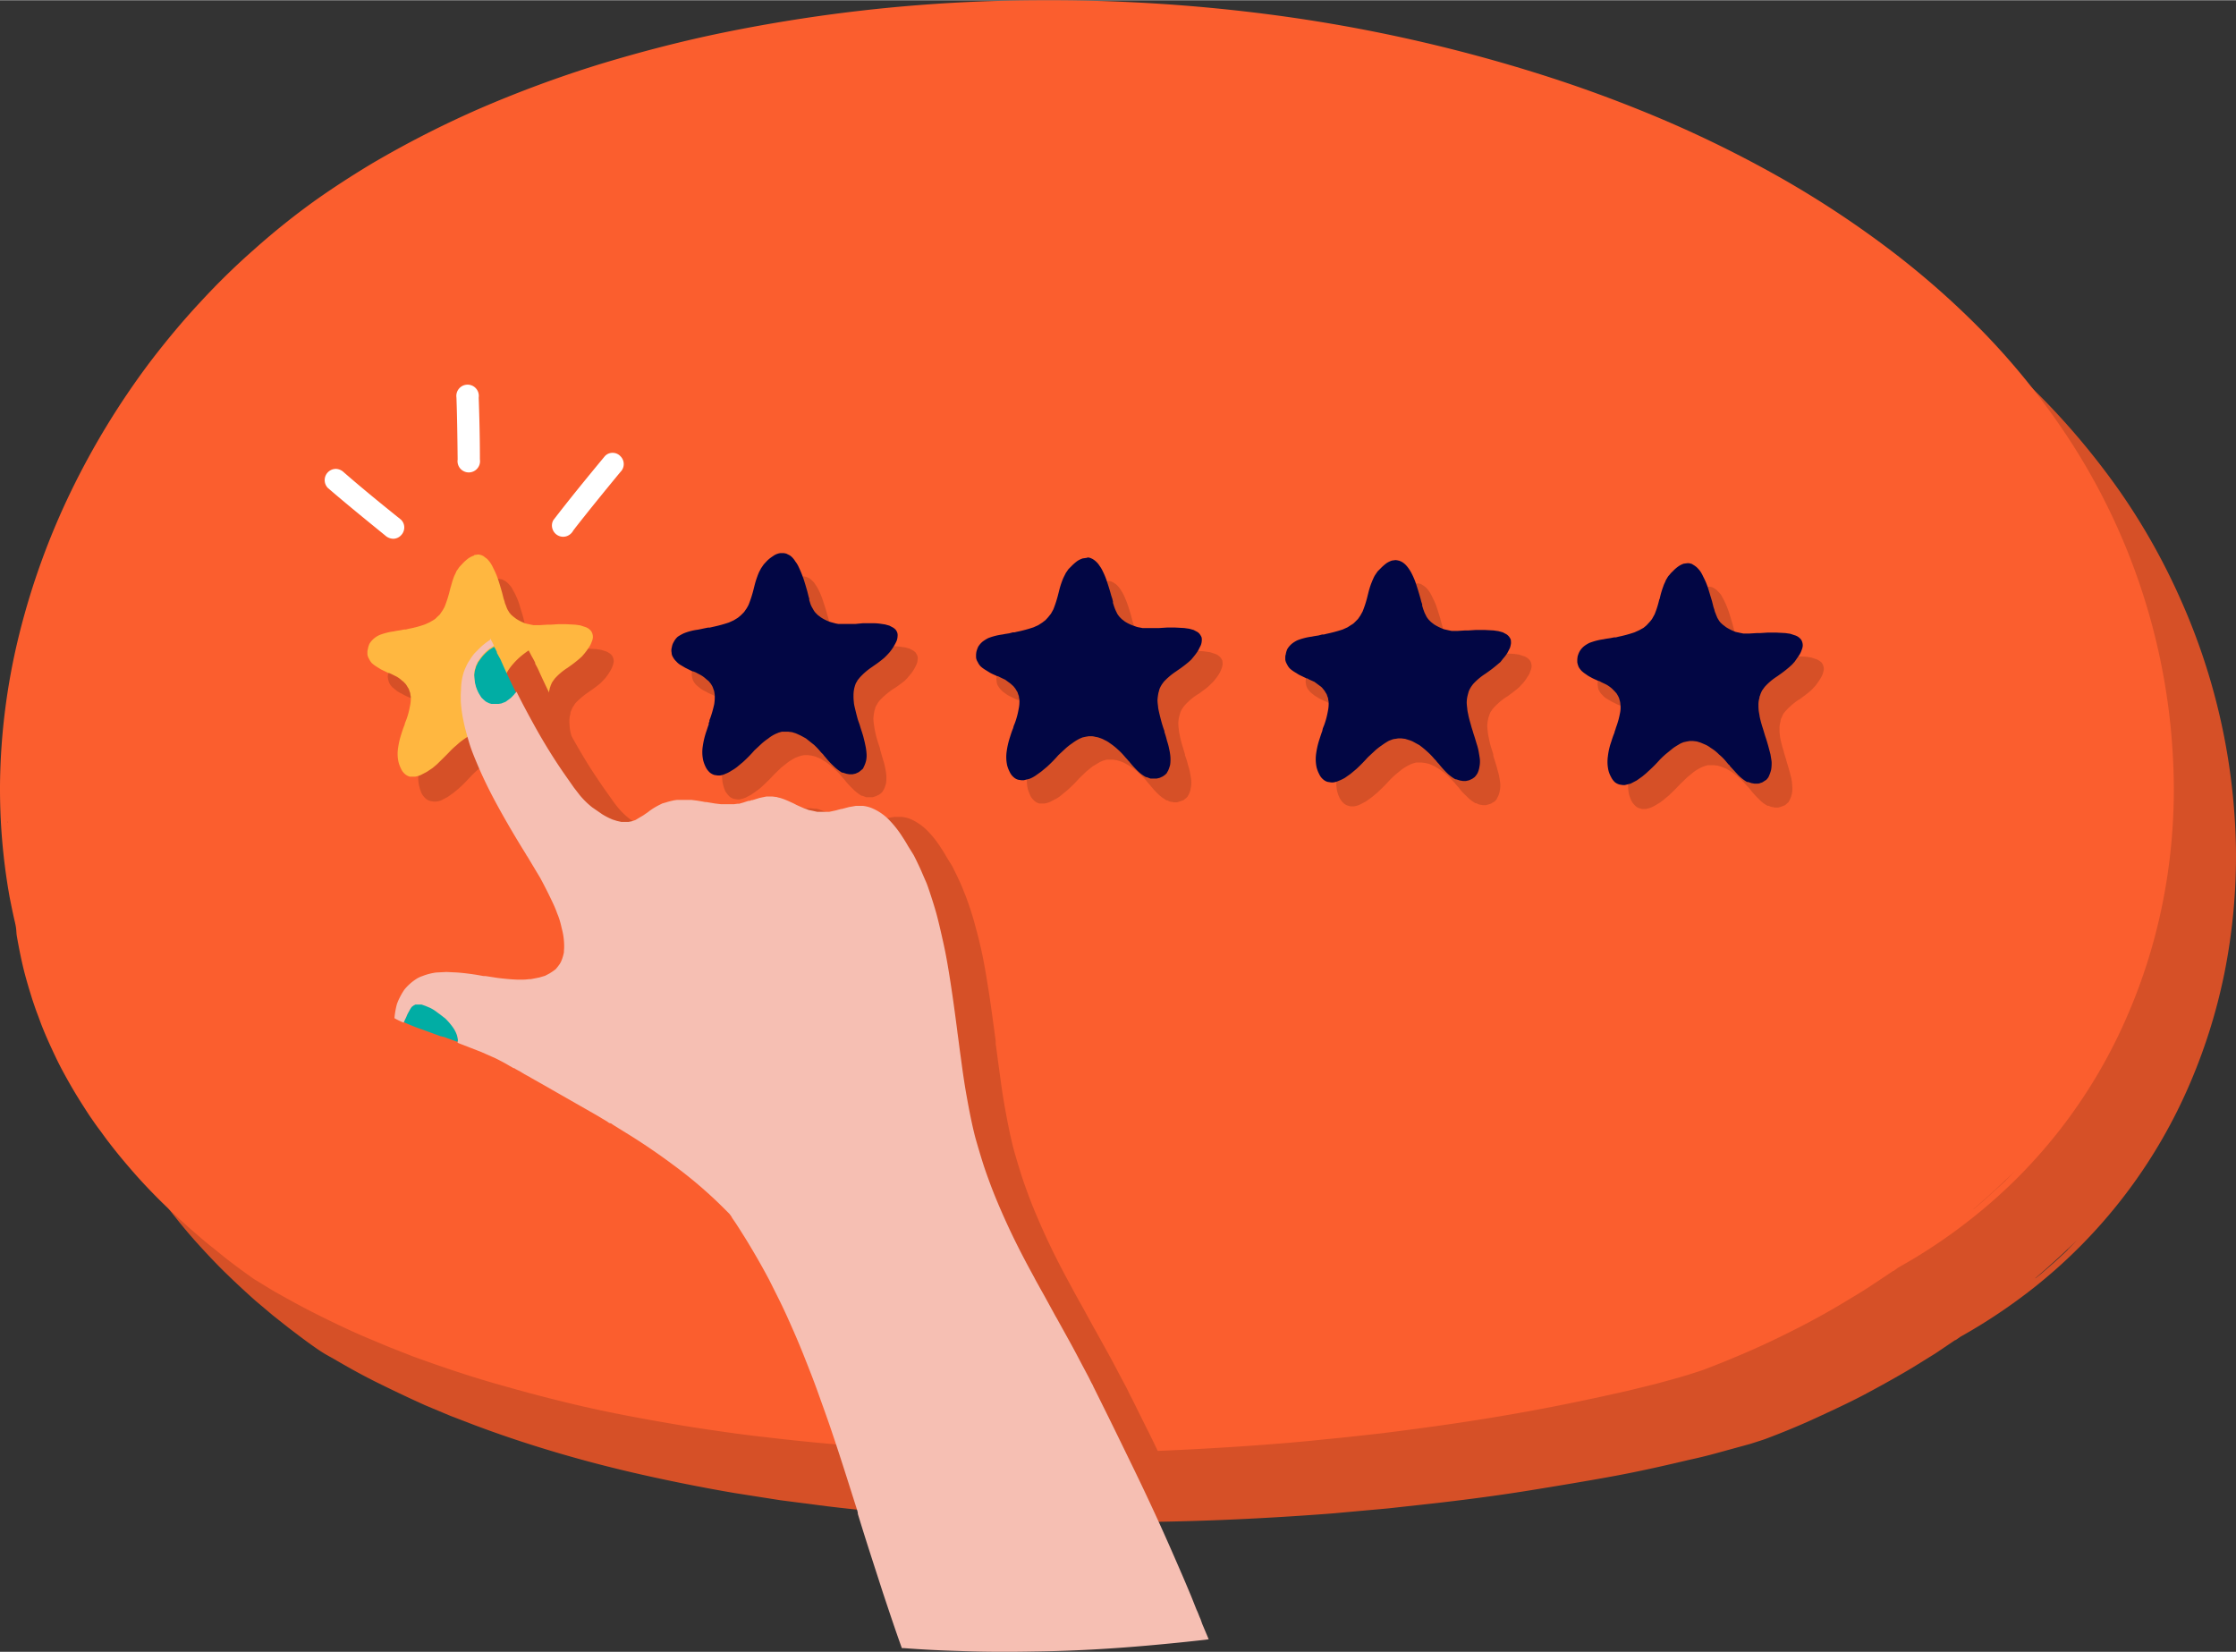 <svg xmlns="http://www.w3.org/2000/svg" width="934.2" height="690.2" viewBox="-0.013 -0 934.238 690.032" style=""><rect x="-0.013" y="-0" width="934.238" height="690.032" fill="#333333" stroke="none"/><g><title>rating78_203859940</title><g data-name="Layer 2"><path d="M464 28.9c-7.4 0-14.8.1-22.1.3a667.1 667.1 0 0 0-113.2 13.1c-17.6 3.6-35.4 8.2-52.7 13.5a488.4 488.4 0 0 0-50 18.5 395.1 395.1 0 0 0-44.9 23c-7.9 4.7-15.7 9.8-23.3 15.1s-16.9 12.8-25.6 20.4S117 147 109.6 155s-14.2 16.1-21 25a327 327 0 0 0-33.2 54.3A320.8 320.8 0 0 0 43 263.9a292 292 0 0 0-9 29.5 273.6 273.6 0 0 0-8 62.4 241.7 241.7 0 0 0 4 47.8c.6 3.5 1.3 7 2.1 10.4l.9 5.8a130.2 130.2 0 0 0 2.7 13.3c1.1 4.6 2.3 8.8 3.6 13 .8 2.4 1.5 4.5 2.2 6.3s1.4 3.8 2.2 5.6c1.8 4.5 3.7 8.8 5.6 12.7s4.4 8.5 6.6 12.4 5 8.2 7.5 11.9l3.9 5.6 4 5.4c3.6 4.6 7.2 9 10.9 13.1s7.9 8.6 11.9 12.5 8.5 8.1 12.8 11.9l7 5.9 6.7 5.3c3.8 2.9 7.6 5.8 11.5 8.5s5.2 3.2 7.6 4.6c6.3 3.7 12.5 7.1 18.6 10.1s13 6.3 19.5 9.2l10.5 4.4 9.9 3.8c11.4 4.3 23.2 8.2 35.1 11.7s24 6.6 36.1 9.3 25.1 5.3 37.5 7.4l19.1 3 19.3 2.5c21.5 2.6 43.6 4.4 65.9 5.5 16.5.8 33.1 1.2 49.4 1.2h2.5c15.5 0 31.1-.3 46.3-.9s32.2-1.6 47.6-2.8l23.2-2.1 22.5-2.5c12.9-1.5 25.4-3.2 37.1-5.1s23.2-3.8 34.1-5.8 21.9-4.5 32-6.9c3.3-.7 7.5-1.7 11.8-2.9l13.5-3.7 4.7-1.5 1.5-.5c7.7-2.9 14.7-5.8 21.2-8.8s14.1-6.5 20.5-9.9 13.6-7.4 19.8-11.1l9.7-6 8.3-5.6h.2l2-1.4a234.3 234.3 0 0 0 31.3-21 217.9 217.9 0 0 0 63.4-82.1 235 235 0 0 0 15.6-48.9 248.9 248.9 0 0 0 4.8-52.3 265.7 265.7 0 0 0-23.1-103.7 270.9 270.9 0 0 0-25.2-44.9 309.3 309.3 0 0 0-31.7-38.3 360.7 360.7 0 0 0-38-33.6 403.3 403.3 0 0 0-44.2-29.4A470.7 470.7 0 0 0 723.8 80a544.7 544.7 0 0 0-52.6-19.8 666.5 666.5 0 0 0-112.2-25 712.8 712.8 0 0 0-95-6.3zm-38.7 3.5l8.4-.4h.2l-8.6.4zM29.1 372.6zm821.3 161.3c3.8-3.2 7.3-6.4 10.7-9.5l6.7-6.3 1.2-1.2-5.1 5.1h.1c-3 2.9-6.2 5.8-9.5 8.6-1.3 1.2-2.7 2.3-4.1 3.4z" fill="#d65027"></path><path d="M438 0c-7.3 0-14.8.1-22 .3a667.1 667.1 0 0 0-113.2 13.1c-17.7 3.6-35.4 8.2-52.8 13.5a495.5 495.5 0 0 0-49.9 18.5 423 423 0 0 0-45 23c-7.8 4.7-15.7 9.8-23.2 15.1a306.3 306.3 0 0 0-25.6 20.5 294.2 294.2 0 0 0-22.7 22.2c-7.1 7.6-14.1 16-20.9 24.9a327.9 327.9 0 0 0-33.2 54.4 306.4 306.4 0 0 0-21.4 59.1A272.9 272.9 0 0 0 0 326.9a257.1 257.1 0 0 0 4 47.8c.7 3.5 1.4 7 2.2 10.4s.5 3.9.8 5.8c.8 4.6 1.7 9.1 2.7 13.3s2.4 8.8 3.7 13c.8 2.4 1.5 4.5 2.2 6.3s1.4 3.9 2.1 5.6c1.8 4.5 3.8 8.8 5.7 12.8s4.4 8.5 6.6 12.3 5 8.2 7.5 12c1.4 2 2.6 3.8 3.9 5.5s2.5 3.5 4 5.4c3.5 4.6 7.2 9 10.8 13.1s7.9 8.6 11.9 12.5 8.5 8.1 12.9 11.9c2.4 2.1 4.7 4.1 7 5.9l6.7 5.4q5.7 4.4 11.4 8.4l7.7 4.7c6.3 3.6 12.5 7 18.5 10s13 6.4 19.5 9.2l10.5 4.4 9.9 3.9c11.5 4.2 23.3 8.2 35.2 11.6s23.9 6.6 36.1 9.4 25.1 5.2 37.5 7.3c6.7 1.2 12.9 2.1 19.1 3s12.8 1.8 19.3 2.5c21.5 2.6 43.6 4.4 65.9 5.5 16.5.8 33.1 1.2 49.4 1.2h2.4c15.5 0 31.1-.3 46.4-.9s32.2-1.6 47.6-2.8q11.9-.9 23.1-2.1c7.6-.7 15.2-1.6 22.6-2.4 12.9-1.6 25.4-3.3 37.1-5.1s23.2-3.8 34-5.9 22-4.5 32.1-6.8l11.8-2.9c5.2-1.4 9.6-2.6 13.5-3.8l4.7-1.5 1.5-.5c7.7-2.9 14.6-5.8 21.2-8.7s14.1-6.6 20.5-9.9 13.6-7.4 19.8-11.2c3.7-2.2 6.8-4.1 9.6-6l8.4-5.6h.2l1.9-1.4a228 228 0 0 0 31.3-21 216.9 216.9 0 0 0 63.5-82.1 233.1 233.1 0 0 0 15.6-48.9 241.3 241.3 0 0 0 4.7-52.3 268.8 268.8 0 0 0-48.3-148.6 299.7 299.7 0 0 0-31.6-38.3 352.3 352.3 0 0 0-38.1-33.6 416.6 416.6 0 0 0-44.1-29.3 492 492 0 0 0-48.2-24.2 565.4 565.4 0 0 0-52.6-19.7A656.9 656.9 0 0 0 533.1 6.3 713.2 713.2 0 0 0 438 0zm-38.6 3.5l8.4-.4h.1l-8.5.4zM3.2 343.8c0-.2 0-.3-.1-.4v-.3a1.7 1.7 0 0 1 .1.7zm821.3 161.3c3.8-3.3 7.3-6.4 10.7-9.6l6.7-6.3 1.2-1.2-5.1 5.1h.1l-9.5 8.6-4.1 3.5z" fill="#fb5e2e"></path><path d="M208.1 241.7l-1.5.2a9 9 0 0 0-2.2 1.1 14.6 14.6 0 0 0-2.5 2.1l-1.2 1.4a5.8 5.8 0 0 0-1.1 1.5 7.6 7.6 0 0 0-.9 1.6c-.3.7-.6 1.3-.8 1.9s-.8 2.7-1.1 3.9l-.4 1.3a30.8 30.8 0 0 1-2.1 6.5 7.7 7.7 0 0 1-1 1.8 9.1 9.1 0 0 1-1.1 1.6l-1.2 1.1a6.5 6.5 0 0 1-1.2 1.1l-1.8 1-2 .9a48 48 0 0 1-6.7 1.8l-1.1.3h-.9l-1.3.3-1.1.2h-.9l-1 .2a21.9 21.9 0 0 0-5.8 1.6 7.2 7.2 0 0 0-2.4 1.4 5.5 5.5 0 0 0-1.8 2.5 6.3 6.3 0 0 0-.8 2.2c-.1.4-.1.7-.2 1.1a4.5 4.5 0 0 0 .1 1.1 7.6 7.6 0 0 0 .6 2 6.4 6.4 0 0 0 1.3 1.7l1.7 1.4a11.9 11.9 0 0 0 2.1 1.2 21 21 0 0 0 3 1.5l.4.2.9.4 2.1 1.1a14.3 14.3 0 0 1 2.4 1.6l1 1 .9 1 .6 1c.1.3.3.7.4 1.1a3.6 3.6 0 0 1 .4 1.1c.1.4.1.8.2 1.3a18.5 18.5 0 0 1-.2 4 47.4 47.4 0 0 1-1.6 5.7l-.4 1v.5l-.3.8-1.3 3.7a33.8 33.8 0 0 0-1.4 6 14.4 14.4 0 0 0 .3 5.9 16.6 16.6 0 0 0 1 2.9 8.7 8.7 0 0 0 1.7 2.1 4.7 4.7 0 0 0 2 1l1.3.2h.9a6.4 6.4 0 0 0 2.4-.6l2.5-1.3 2.4-1.7 2.3-1.9c1.6-1.4 3.1-3 4.9-4.9a36.2 36.2 0 0 1 2.9-2.8 26.1 26.1 0 0 1 2.7-2.2 22.3 22.3 0 0 1 3.2-1.9l1.2-.5 1.4-.4 1.2-.2h1.3l1.7.3 1.6.4 2.1.9 2.1 1.3a40.1 40.1 0 0 1 3.4 2.7l3 3 .8 1 .6.7.3.3a30 30 0 0 0 3.3 3.6 15.6 15.6 0 0 0 3.7 2.9h.3a4.4 4.4 0 0 0 1.6.6h2.5l1.3-.4a3.1 3.1 0 0 0 1.3-.6l1.1-.7.6-.7a4.1 4.1 0 0 0 .5-.9 11.4 11.4 0 0 0 .9-2.6 11.8 11.8 0 0 0 .1-3.3 13.9 13.9 0 0 0-.5-3.2c-.2-1-.5-2.2-.8-3.4s-.9-2.8-1.3-4.2l-.9-3c-.5-1.5-1-3.3-1.4-5.1s-.3-1.7-.4-2.5a19.3 19.3 0 0 1-.1-2.3 9.5 9.5 0 0 1 .4-3 4.3 4.3 0 0 1 .2-1.1l.5-1.1a3.5 3.5 0 0 1 .7-1.2 6.2 6.2 0 0 1 .8-1.2 33.4 33.4 0 0 1 5.2-4.4l.7-.5a50.4 50.4 0 0 0 4.4-3.3l1.1-1.1 1.1-1.2a31 31 0 0 0 1.8-2.6 11.3 11.3 0 0 0 1.1-2.2 12.1 12.1 0 0 0 .5-1.8 4.7 4.7 0 0 0-.2-1.6 3.4 3.4 0 0 0-.6-1.2 4 4 0 0 0-1.2-1 4.6 4.6 0 0 0-1.4-.7l-1.9-.6-2-.3-3.8-.2h-3.6l-3.1.2h-1.3l-3.2.2h-2.5l-1.1-.2-2.2-.5a22.3 22.3 0 0 1-4.1-2l-1.2-1-1-.9-.4-.5-.9-1.5-.8-1.8-.5-1.5v-.6l-.2-.6-.3-1.1-.3-1.3-1.6-5.3a30.1 30.1 0 0 0-2.1-5l-1.2-2.2a12.2 12.2 0 0 0-1.5-1.7 6.1 6.1 0 0 0-1.6-1.2l-.8-.4-1-.2z" fill="#d65027"></path><path d="M335.2 240.9a4.7 4.7 0 0 0-1.6.2 6.5 6.5 0 0 0-2.2 1.1 13.3 13.3 0 0 0-2.4 2l-1.3 1.4a9.1 9.1 0 0 0-1.1 1.6 11.4 11.4 0 0 0-.9 1.6 19.7 19.7 0 0 0-.7 1.9c-.5 1.4-.9 2.8-1.2 3.9l-.4 1.2a31.6 31.6 0 0 1-2.1 6.6 16.2 16.2 0 0 1-1 1.8 5.8 5.8 0 0 1-1.1 1.5l-1.1 1.2-1.3 1-1.8 1.1-2 .9a65.9 65.9 0 0 1-6.6 1.8l-1.2.3h-.7l-1.5.3-2 .4-1 .2a23.6 23.6 0 0 0-5.8 1.5 9.7 9.7 0 0 0-2.4 1.5 6 6 0 0 0-1.8 2.1 7.8 7.8 0 0 0-.8 2.3c-.1.3-.1.7-.2 1.1a4.5 4.5 0 0 0 .1 1.1 7.6 7.6 0 0 0 .6 2 8.6 8.6 0 0 0 1.3 1.7l1.7 1.4a13 13 0 0 0 2.1 1.2 22.6 22.6 0 0 0 3.1 1.5l.3.2.9.4a12.8 12.8 0 0 1 2.1 1.1 14.3 14.3 0 0 1 2.4 1.6l1 1 .9 1 .6 1 .5 1.1.3 1.1a5.1 5.1 0 0 1 .2 1.3 13.9 13.9 0 0 1-.2 4 47.4 47.4 0 0 1-1.6 5.7l-.3 1-.2.5-.3.8-.2.5c-.3 1-.7 2.1-1 3.2a34.9 34.9 0 0 0-1.5 6 16.4 16.4 0 0 0 .3 5.9 14.2 14.2 0 0 0 1 2.9 12 12 0 0 0 1.7 2.1 4.7 4.7 0 0 0 2 1l1.3.2h.9a15.3 15.3 0 0 0 2.4-.7l2.5-1.3 2.4-1.7a18 18 0 0 0 2.4-2c1.5-1.4 3.1-2.9 4.8-4.8l2.9-2.8 2.8-2.2a25.9 25.9 0 0 1 3.1-1.9l1.3-.5 1.3-.4 1.2-.2h1.4l1.6.2 1.6.4 2.1.9 2.1 1.3a26.8 26.8 0 0 1 3.4 2.7q1.5 1.3 3 3l.8 1 .7.7.2.3a34.9 34.9 0 0 0 3.3 3.6 17.9 17.9 0 0 0 3.7 2.9h.4l1.5.6h2.6l1.3-.4 1.3-.6a4.6 4.6 0 0 0 1-.7l.7-.7a4.1 4.1 0 0 1 .5-.9 16.1 16.1 0 0 0 .9-2.6 17.6 17.6 0 0 0 .1-3.3 23 23 0 0 0-.5-3.2 24.6 24.6 0 0 0-.9-3.4l-1.2-4.2v-.3l-.9-2.7a42.3 42.3 0 0 1-1.3-5.1c-.2-1.1-.3-1.8-.4-2.5a19.5 19.5 0 0 1-.2-2.3 24.3 24.3 0 0 1 .4-3l.3-1.1a4.9 4.9 0 0 1 .4-1.1l.7-1.2a7.6 7.6 0 0 1 .8-1.1 33 33 0 0 1 5.2-4.5l.7-.5h.1c1.4-.9 3-2.1 4.4-3.2l1.1-1.1 1-1.2a18.8 18.8 0 0 0 1.9-2.6 22.6 22.6 0 0 0 1.1-2.2 5.8 5.8 0 0 0 .4-1.8 4.3 4.3 0 0 0-.1-1.6l-.7-1.3a4.8 4.8 0 0 0-1.1-.9l-1.5-.8-1.8-.5-2.1-.3a23 23 0 0 0-3.8-.2h-3.5l-3.1.3h-7.1l-1-.2-2.2-.6a22.2 22.2 0 0 1-4.1-1.9l-1.3-1-.9-1-.3-.3a10.1 10.1 0 0 1-1-1.6 15.9 15.9 0 0 1-.8-1.8 10.3 10.3 0 0 1-.5-1.6l-.2-.5v-.6l-.3-1.2-.4-1.2c-.5-2.1-1.1-3.8-1.6-5.3a30.5 30.5 0 0 0-2-5 11.6 11.6 0 0 0-1.3-2.2 6.1 6.1 0 0 0-1.4-1.7 4.2 4.2 0 0 0-1.6-1.2l-.9-.4-.9-.2z" fill="#d65027"></path><path d="M462.5 242.9l-1.6.2a9 9 0 0 0-2.2 1.1 14.6 14.6 0 0 0-2.5 2.1l-1.2 1.4a7.2 7.2 0 0 0-1.1 1.5 7.6 7.6 0 0 0-.9 1.6c-.3.6-.5 1.2-.8 1.9a26.3 26.3 0 0 0-1.1 3.9l-.4 1.3a30.8 30.8 0 0 1-2.1 6.5 16.2 16.2 0 0 1-1 1.8 5.8 5.8 0 0 1-1.1 1.5 6.8 6.8 0 0 1-1.2 1.2 6.5 6.5 0 0 1-1.2 1.1l-1.8 1-2 .9a52.5 52.5 0 0 1-6.5 1.8h-.2l-1.1.3h-.7l-1.5.4-2 .3-1 .2a23.6 23.6 0 0 0-5.8 1.5 9.7 9.7 0 0 0-2.4 1.5 5.5 5.5 0 0 0-1.8 2.2 4.8 4.8 0 0 0-.8 2.2c-.1.3-.1.7-.2 1.1a4.5 4.5 0 0 0 .1 1.1 3.9 3.9 0 0 0 .6 2 8.6 8.6 0 0 0 1.3 1.7 8.5 8.5 0 0 0 1.7 1.4 11.2 11.2 0 0 0 2.1 1.3l2.9 1.4h.5l.9.4 2.1 1.1 2.4 1.6a9.4 9.4 0 0 0 1 1l.9 1.1.6 1a10.4 10.4 0 0 1 .4 1 3.6 3.6 0 0 1 .4 1.1c.1.4.1.8.2 1.3a18.5 18.5 0 0 1-.2 4 42.7 42.7 0 0 1-1.6 5.7l-.4 1v.5l-.3.8-.2.5-1.1 3.2a35.9 35.9 0 0 0-1.4 6 16.5 16.5 0 0 0 .2 5.9 24.9 24.9 0 0 0 1.1 2.9 7.1 7.1 0 0 0 1.7 2.1 4.9 4.9 0 0 0 2 1.1h2.2a9 9 0 0 0 2.4-.7l2.5-1.3a13.6 13.6 0 0 0 2.4-1.7l2.3-1.9a56.5 56.5 0 0 0 4.9-4.9l2.9-2.8 2.7-2.2 3.2-1.9 1.2-.5 1.4-.4h2.6l1.6.2 1.6.5a9.5 9.5 0 0 1 2.1.9l2.1 1.2a28.8 28.8 0 0 1 3.4 2.7c.9.9 1.9 1.8 3 3l.8 1 .6.7.3.3a32.8 32.8 0 0 0 3.3 3.7 18 18 0 0 0 3.7 2.8h.4a3.4 3.4 0 0 0 1.5.6l1.2.2h1.3l1.3-.4 1.4-.5 1-.8.6-.6.6-1a9.6 9.6 0 0 0 .8-2.6 11.7 11.7 0 0 0 .2-3.3c-.1-.9-.3-2-.5-3.2a29 29 0 0 0-.9-3.4 27.8 27.8 0 0 0-1.2-3.8v-.4l-.9-3a38 38 0 0 1-1.3-5.1 12.9 12.9 0 0 1-.4-2.5 19.5 19.5 0 0 1-.2-2.3 13.6 13.6 0 0 1 .4-3l.3-1.1a7.6 7.6 0 0 1 .4-1.1 6.3 6.3 0 0 1 .7-1.2 7.6 7.6 0 0 1 .8-1.1 25.9 25.9 0 0 1 5.2-4.5l.7-.4c1.6-1.2 3.1-2.2 4.4-3.4l1.1-1.1a6.5 6.5 0 0 0 1.1-1.2 18.8 18.8 0 0 0 1.9-2.6 10 10 0 0 0 1-2.1 6.7 6.7 0 0 0 .5-1.9 8.6 8.6 0 0 0-.1-1.6 7.5 7.5 0 0 0-.7-1.2 5.2 5.2 0 0 0-2.6-1.7l-1.8-.6-2.1-.3a23 23 0 0 0-3.8-.2h-3.6l-3 .2H486l-1-.2-2.3-.5a21.3 21.3 0 0 1-4-2l-1.3-1-1-.9-.3-.5-1-1.5c-.2-.4-.4-1-.7-1.8a6.4 6.4 0 0 1-.5-1.5l-.2-.6v-.6l-.4-1.1-.3-1.2c-.6-2.3-1.1-3.9-1.6-5.4a43.2 43.2 0 0 0-2-5c-.4-.8-.9-1.5-1.3-2.2a12.7 12.7 0 0 0-1.4-1.7 8.8 8.8 0 0 0-1.7-1.2l-.8-.4-1-.2z" fill="#d65027"></path><path d="M591.6 243.8l-1.5.2a9 9 0 0 0-2.2 1.1 14.6 14.6 0 0 0-2.5 2.1l-1.2 1.4a7.2 7.2 0 0 0-1.1 1.5l-.9 1.6c-.3.6-.5 1.2-.8 1.9s-.8 2.7-1.1 3.9l-.4 1.3a44.9 44.9 0 0 1-2.1 6.5 7.7 7.7 0 0 1-1 1.8 9.1 9.1 0 0 1-1.1 1.6l-1.2 1.1-1.2 1.1-1.8 1-2 .9a52.5 52.5 0 0 1-6.5 1.8l-1.3.3h-.7l-1.5.4-2 .3-1 .2a23.6 23.6 0 0 0-5.8 1.5 9.7 9.7 0 0 0-2.4 1.5 5.5 5.5 0 0 0-1.8 2.2 6.3 6.3 0 0 0-.8 2.2c-.1.3-.1.7-.2 1.1a4.5 4.5 0 0 0 .1 1.1 5.1 5.1 0 0 0 .6 2 8.6 8.6 0 0 0 1.3 1.7l1.7 1.4 2.1 1.3c1.1.5 2.2 1.1 3.1 1.4l.3.2.9.4 2.1 1.1 2.4 1.6 1 1 .9 1.1.6.9c.1.3.3.7.4 1.1a3.6 3.6 0 0 1 .4 1.1c.1.4.1.8.2 1.3a18.5 18.5 0 0 1-.2 4 47.4 47.4 0 0 1-1.6 5.7l-.4 1v.5l-.3.8v.2c-.3 1.1-.8 2.3-1.2 3.5a45.7 45.7 0 0 0-1.4 6 16.5 16.5 0 0 0 .2 5.9 14.5 14.5 0 0 0 1.1 2.9 8.7 8.7 0 0 0 1.7 2.1 4.7 4.7 0 0 0 2 1 3 3 0 0 0 1.3.2h.9a9 9 0 0 0 2.4-.7l2.5-1.3 2.4-1.7 2.3-1.9c1.6-1.5 3.2-3 4.9-4.9a36.2 36.2 0 0 1 2.9-2.8l2.7-2.2a26.9 26.9 0 0 1 3.2-1.9l1.2-.5 1.4-.4h2.4l1.6.2 1.6.4 2.1.9 2.1 1.3a28.8 28.8 0 0 1 3.4 2.7c1 .9 1.9 1.9 3 3l.6.8.2.2.6.7.3.3a21.2 21.2 0 0 0 3.3 3.6 15.1 15.1 0 0 0 3.7 2.9h.4a3.4 3.4 0 0 0 1.5.6l1.2.2h1.3l1.3-.4a3.1 3.1 0 0 0 1.3-.6 3.4 3.4 0 0 0 1.1-.7l.6-.6.5-1a8 8 0 0 0 .9-2.6 11.7 11.7 0 0 0 .2-3.3c-.1-.9-.3-2-.5-3.2l-.9-3.4c-.4-1.3-.8-2.7-1.3-4.2l-.2-.7v-.6l-.6-1.9a34.5 34.5 0 0 1-1.3-5.1 14.1 14.1 0 0 1-.4-2.5 19.5 19.5 0 0 1-.2-2.3 13.6 13.6 0 0 1 .4-3 4.5 4.5 0 0 1 .3-1.1 7.6 7.6 0 0 1 .4-1.1 3.5 3.5 0 0 1 .7-1.2 7.6 7.6 0 0 1 .8-1.1 29.1 29.1 0 0 1 5.2-4.5l.7-.4c1.3-1 3-2.2 4.4-3.4a11.3 11.3 0 0 0 1.1-1.1l1.1-1.2a17.5 17.5 0 0 0 1.8-2.6 6.5 6.5 0 0 0 1.1-2.2 6.1 6.1 0 0 0 .5-1.8 4.4 4.4 0 0 0-.2-1.6 3.4 3.4 0 0 0-.6-1.2 5.2 5.2 0 0 0-2.6-1.7l-1.8-.6-2.1-.3-3.8-.2h-3.6l-3.1.2h-7l-1-.2-2.3-.5a21.3 21.3 0 0 1-4-2l-1.3-1-1-.9-.3-.5-1-1.5a17.1 17.1 0 0 1-.7-1.8 5.3 5.3 0 0 1-.5-1.5l-.2-.6v-.6l-.4-1.2-.3-1.2c-.5-2-1.1-3.7-1.6-5.3a30.1 30.1 0 0 0-2.1-5 15.5 15.5 0 0 0-1.2-2.2 12.7 12.7 0 0 0-1.4-1.7 8.8 8.8 0 0 0-1.7-1.2 2 2 0 0 0-.8-.4l-1-.2z" fill="#d65027"></path><path d="M713.6 245.1l-1.5.2a9 9 0 0 0-2.2 1.1 14.6 14.6 0 0 0-2.5 2.1l-1.3 1.4-1.1 1.5-.8 1.6c-.3.7-.6 1.3-.8 1.9s-.8 2.7-1.2 3.9l-.3 1.3a44.9 44.9 0 0 1-2.1 6.5 14.5 14.5 0 0 1-1 1.8 9.1 9.1 0 0 1-1.1 1.6l-1.2 1.1a6.5 6.5 0 0 1-1.2 1.1l-1.8 1-2 .9a56.3 56.3 0 0 1-6.4 1.8l-1.5.3h-.8l-1.4.3-1.9.3-1 .2a23.6 23.6 0 0 0-5.8 1.5 12.8 12.8 0 0 0-2.5 1.5 7.9 7.9 0 0 0-1.8 2.2 7.1 7.1 0 0 0-.7 2.2 3.6 3.6 0 0 0-.2 1.1 4.5 4.5 0 0 0 .1 1.1 3.9 3.9 0 0 0 .6 2 5.9 5.9 0 0 0 1.3 1.7 7.3 7.3 0 0 0 1.6 1.4l2.2 1.3 3 1.5h.3l1 .4 2.1 1.1a18.8 18.8 0 0 1 2.3 1.6l1.1 1a4.4 4.4 0 0 1 .8 1.1l.7 1a10.4 10.4 0 0 1 .4 1c.1.3.3.7.4 1.1s.1.9.2 1.3a14 14 0 0 1-.3 4 34 34 0 0 1-1.5 5.7l-.4 1.1v.4l-.3.8c-.4 1.2-.9 2.4-1.3 3.7a33.8 33.8 0 0 0-1.4 6 16.5 16.5 0 0 0 .2 5.9 14.5 14.5 0 0 0 1.1 2.9 7.1 7.1 0 0 0 1.7 2.1 3.8 3.8 0 0 0 2 1 2.7 2.7 0 0 0 1.3.2h.9a10.1 10.1 0 0 0 2.4-.7 14.7 14.7 0 0 0 2.4-1.3 15.9 15.9 0 0 0 2.5-1.7l2.3-1.9c1.6-1.5 3.1-3 4.9-4.9l2.9-2.8 2.7-2.2a20.7 20.7 0 0 1 3.2-1.9l1.2-.5 1.4-.4h2.5l1.7.2 1.6.5 2 .8 2.2 1.3a40.1 40.1 0 0 1 3.4 2.7c1 .9 1.9 1.9 2.9 3l1.1 1.2.2.3.2.2.3.4a39.2 39.2 0 0 0 3.3 3.6 13.4 13.4 0 0 0 3.7 2.8h.1c.2 0 .2 0 .2-.1a4.4 4.4 0 0 0 1.6.6l1.2.2h1.3l1.3-.4 1.3-.5a3.9 3.9 0 0 0 1-.8l.7-.6.5-1a11.4 11.4 0 0 0 .9-2.6 11.2 11.2 0 0 0 .1-3.2 21.1 21.1 0 0 0-.4-3.3l-.9-3.4-1.2-4v-.2l-.2-.5c-.2-.8-.5-1.6-.7-2.4s-1-3.3-1.4-5.2-.3-1.7-.4-2.5a18.5 18.5 0 0 1-.1-2.3 9.5 9.5 0 0 1 .4-3 4.3 4.3 0 0 1 .2-1.1l.5-1.1a6.7 6.7 0 0 1 .6-1.2l.9-1.1a29.1 29.1 0 0 1 5.2-4.5l.7-.4c1.3-1 3-2.2 4.4-3.4a11.3 11.3 0 0 0 1.1-1.1l1.1-1.2a31 31 0 0 0 1.8-2.6 10.6 10.6 0 0 0 1.1-2.1 13.3 13.3 0 0 0 .5-1.9 3.9 3.9 0 0 0-.2-1.5 3.1 3.1 0 0 0-.6-1.3 4 4 0 0 0-1.2-1 4.2 4.2 0 0 0-1.5-.7l-1.8-.6-2-.3-3.8-.2h-3.6l-3.1.2h-1.3l-3.2.2H737l-1.1-.2-2.2-.5a17.4 17.4 0 0 1-4.1-2l-1.2-1-1-.9-.4-.5-.9-1.5a15.9 15.9 0 0 1-.8-1.8l-.5-1.5v-.6l-.2-.5-.3-1.2-.3-1.2c-.6-2.1-1.1-3.8-1.6-5.3a37.8 37.8 0 0 0-2.1-5.1l-1.2-2.2a12.2 12.2 0 0 0-1.5-1.7 6.1 6.1 0 0 0-1.6-1.2 2 2 0 0 0-.8-.4l-1-.2z" fill="#d65027"></path><path d="M198.1 232a9.5 9.5 0 0 0-2.3 1.1 19.9 19.9 0 0 0-2.4 2.1l-1.3 1.4c-.4.4-.7 1-1.1 1.5s-.5 1-.8 1.6a10.8 10.8 0 0 0-.8 1.9c-.5 1.3-.8 2.7-1.2 3.9l-.3 1.2a50.6 50.6 0 0 1-2.1 6.6 14.5 14.5 0 0 1-1 1.8l-1.1 1.6-1.2 1.1a5 5 0 0 1-1.3 1.1l-1.7 1-2 .9a44.6 44.6 0 0 1-6.7 1.8l-1.2.3h-.7l-1.5.3-1.9.3-1 .2a25.6 25.6 0 0 0-5.9 1.5 9.7 9.7 0 0 0-2.4 1.5 9.1 9.1 0 0 0-1.8 2.1 7.8 7.8 0 0 0-.7 2.3 3.6 3.6 0 0 0-.2 1.1v1.1a4.9 4.9 0 0 0 .7 1.9 6.3 6.3 0 0 0 1.2 1.8 12.6 12.6 0 0 0 1.7 1.3l2.1 1.3 3.1 1.5h.3l.9.4 2.2 1.1a12.4 12.4 0 0 1 2.3 1.7 5.2 5.2 0 0 1 1.1 1 4.4 4.4 0 0 1 .8 1l.6 1a2.8 2.8 0 0 1 .5 1.1l.4 1.1a6.9 6.9 0 0 0 .2 1.3 14.3 14.3 0 0 1-.3 4 34 34 0 0 1-1.5 5.7l-.4 1-.2.5-.2.8c-.5 1.2-.9 2.4-1.3 3.7a33.8 33.8 0 0 0-1.4 6 15.8 15.8 0 0 0 .2 5.8 14.5 14.5 0 0 0 1.1 2.9 6.2 6.2 0 0 0 1.7 2.2 5.7 5.7 0 0 0 1.9 1h2.2a9 9 0 0 0 2.4-.7l2.5-1.3 2.4-1.6c.7-.6 1.5-1.2 2.3-2s3.1-3 4.9-4.9a33.3 33.3 0 0 1 2.9-2.7 23.8 23.8 0 0 1 2.7-2.2 23.6 23.6 0 0 1 3.2-2l1.2-.5 1.4-.4h2.6l1.6.2 1.6.5a9.5 9.5 0 0 1 2.1.9l2.2 1.2 3.4 2.7c.9.9 1.9 1.9 2.9 3.1l1.5 1.7.3.3a41.9 41.9 0 0 0 3.2 3.6 19.2 19.2 0 0 0 3.8 2.9h.3l1.6.5 1.1.2h1.4l1.3-.3 1.3-.6 1-.8.6-.6a4.1 4.1 0 0 0 .5-.9 10.7 10.7 0 0 0 .9-2.7 16.7 16.7 0 0 0 .2-3.2c-.1-1.1-.3-2.2-.5-3.3l-.9-3.4c-.7-2.4-1.5-4.8-2.2-7.2s-1-3.4-1.4-5.1-.3-1.7-.4-2.5-.1-1.5-.1-2.3a9.9 9.9 0 0 1 .4-3 3.5 3.5 0 0 1 .3-1.1 4.9 4.9 0 0 1 .4-1.1 5.4 5.4 0 0 1 .7-1.3l.8-1.1a25.2 25.2 0 0 1 5.2-4.4l.7-.5a51.2 51.2 0 0 0 4.4-3.4l1.1-1 1.1-1.3a30.4 30.4 0 0 0 1.8-2.5 9 9 0 0 0 1.1-2.2 6.1 6.1 0 0 0 .5-1.8 4.4 4.4 0 0 0-.2-1.6 3.4 3.4 0 0 0-.6-1.2 5.2 5.2 0 0 0-2.6-1.7l-1.8-.6-2.1-.3-3.8-.2h-3.5l-3.1.2h-1.4l-3.2.2h-2.5l-1-.2-2.3-.5a18.7 18.7 0 0 1-4-2l-1.3-1-1-.9a1 1 0 0 0-.4-.5l-.9-1.5a17.1 17.1 0 0 1-.7-1.8 5.3 5.3 0 0 1-.5-1.5l-.2-.6-.2-.6-.3-1.2-.3-1.2c-.6-2.1-1.1-3.8-1.6-5.3a30.1 30.1 0 0 0-2.1-5 15.5 15.5 0 0 0-1.2-2.2 12.7 12.7 0 0 0-1.4-1.7l-1.6-1.2-.9-.4-.9-.2h-.5l-1.5.2z" fill="#ffb740"></path><path d="M705.1 235.2l-1.6.2a9 9 0 0 0-2.2 1.1 14.4 14.4 0 0 0-2.4 2.1 8.6 8.6 0 0 0-1.3 1.4 5.8 5.8 0 0 0-1.1 1.5 6 6 0 0 0-.8 1.6 10.8 10.8 0 0 0-.8 1.9 34.3 34.3 0 0 0-1.2 3.9l-.3 1.3h-.1a39.3 39.3 0 0 1-2 6.4l-1 1.8a9.8 9.8 0 0 1-1.2 1.5l-1.1 1.2-1.3 1.1-1.8 1-2 .9a53.9 53.9 0 0 1-6.6 1.8l-1.2.3h-.7l-1.5.3-2 .3-1 .2a26.1 26.1 0 0 0-5.8 1.5 12 12 0 0 0-2.4 1.5 7.9 7.9 0 0 0-1.8 2.2 9.3 9.3 0 0 0-.8 2.2c0 .3-.1.7-.1 1.1v1.1a8.9 8.9 0 0 0 .6 2 8.6 8.6 0 0 0 1.3 1.7 12.6 12.6 0 0 0 1.7 1.3 12.8 12.8 0 0 0 2.1 1.3c1 .6 2.1 1 3.1 1.5h.3l.9.5 2.1 1a14.6 14.6 0 0 1 2.4 1.7l1 1 .9 1 .6 1a11.7 11.7 0 0 1 .5 1.1l.3 1.1a5.1 5.1 0 0 1 .2 1.3 11.1 11.1 0 0 1-.2 4 34.1 34.1 0 0 1-1.6 5.7l-.3 1-.2.5-.2.8c-.5 1.2-.9 2.4-1.3 3.7a26.8 26.8 0 0 0-1.4 6 16.5 16.5 0 0 0 .2 5.9 10.8 10.8 0 0 0 1.1 2.8 7.3 7.3 0 0 0 1.6 2.2 5.4 5.4 0 0 0 2 1l1.3.2h.9l2.4-.6 2.5-1.3 2.4-1.7c.7-.6 1.5-1.2 2.3-2a56.4 56.4 0 0 0 4.9-4.9 33.3 33.3 0 0 1 2.9-2.7l2.7-2.2c1.1-.8 2.2-1.4 3.2-2l1.2-.5 1.4-.3 1.2-.2h1.4l1.6.2 1.6.5 2.1.9a12 12 0 0 1 2.1 1.3 16.8 16.8 0 0 1 3.4 2.7 21.2 21.2 0 0 1 3 3l1 1.2.3.2.2.3.2.3 3.3 3.6a17.9 17.9 0 0 0 3.7 2.9h.4l1.5.5 1.2.2h1.4a2.7 2.7 0 0 0 1.2-.3 3.1 3.1 0 0 0 1.3-.6l1.1-.7.6-.7a4.1 4.1 0 0 0 .5-.9 16.1 16.1 0 0 0 .9-2.6 16.7 16.7 0 0 0 .2-3.3c-.1-.9-.3-2-.5-3.2l-.9-3.4c-.4-1.4-.8-2.8-1.3-4.2l-.9-3a46 46 0 0 1-1.4-5.1c-.1-.9-.3-1.7-.4-2.5a19.3 19.3 0 0 1-.1-2.3 9.5 9.5 0 0 1 .4-3 2.3 2.3 0 0 1 .3-1.1 4.9 4.9 0 0 1 .4-1.1 5.4 5.4 0 0 1 .7-1.3l.8-1.1a25.2 25.2 0 0 1 5.2-4.4l.7-.5a51.2 51.2 0 0 0 4.4-3.4l1.1-1 1.1-1.2 1.8-2.6a9 9 0 0 0 1.1-2.2 6.1 6.1 0 0 0 .5-1.8 4.4 4.4 0 0 0-.2-1.6 3.4 3.4 0 0 0-.6-1.2 5.2 5.2 0 0 0-2.6-1.7l-1.8-.6-2.1-.3-3.8-.2h-3.5l-3.1.2h-1.4l-3.2.2h-2.5l-1-.2-2.3-.5a21.3 21.3 0 0 1-4-2l-1.3-1-1-.9a1 1 0 0 0-.4-.5l-.9-1.5c-.2-.6-.5-1.1-.7-1.8a5.3 5.3 0 0 1-.5-1.5l-.2-.6-.2-.6-.3-1.2-.3-1.2-1.6-5.3a30.1 30.1 0 0 0-2.1-5 15.5 15.5 0 0 0-1.2-2.2 12.7 12.7 0 0 0-1.4-1.6 8.8 8.8 0 0 0-1.7-1.2 2 2 0 0 0-.8-.4l-.9-.2z" fill="#020644"></path><path d="M583.1 233.9l-1.5.2a9.5 9.5 0 0 0-2.3 1.1 19.9 19.9 0 0 0-2.4 2.1l-1.3 1.3-1.1 1.6a11.9 11.9 0 0 0-.8 1.6c-.3.6-.5 1.2-.8 1.9a34.3 34.3 0 0 0-1.2 3.9l-.3 1.2a46.2 46.2 0 0 1-2.1 6.6l-1 1.8c-.4.5-.7 1.1-1.1 1.5l-1.2 1.2a4.9 4.9 0 0 1-1.3 1L563 262l-2 .9a60.8 60.8 0 0 1-6.7 1.8l-1.2.3h-.7l-1.5.4-1.9.3-1 .2a25.6 25.6 0 0 0-5.9 1.5 12 12 0 0 0-2.4 1.5 9.1 9.1 0 0 0-1.8 2.1 7.8 7.8 0 0 0-.7 2.3 3.6 3.6 0 0 0-.2 1.1v1.1a4.9 4.9 0 0 0 .7 1.9 6.3 6.3 0 0 0 1.2 1.8 12.6 12.6 0 0 0 1.7 1.3l2.1 1.3 3.1 1.5h.3l.9.5 2.2 1 2.3 1.7a5.2 5.2 0 0 1 1.1 1l.8 1 .6 1a2.8 2.8 0 0 1 .5 1.1c.1.3.3.7.4 1.1a6.9 6.9 0 0 0 .2 1.3 14.3 14.3 0 0 1-.3 4 34 34 0 0 1-1.5 5.7l-.4 1-.2.5-.2.8v.2c-.4 1-.8 2.3-1.2 3.5a33.8 33.8 0 0 0-1.4 6 16.5 16.5 0 0 0 .2 5.9 13.6 13.6 0 0 0 1.1 2.8 6.2 6.2 0 0 0 1.7 2.2 4.4 4.4 0 0 0 1.9 1l1.4.2h.8a8 8 0 0 0 2.4-.7 18 18 0 0 0 2.5-1.2l2.4-1.7 2.4-2c1.5-1.4 3.1-3 4.8-4.9l2.9-2.7a24.2 24.2 0 0 1 2.8-2.2 27 27 0 0 1 3.1-2l1.3-.5a4.9 4.9 0 0 1 1.4-.3l1.2-.2h1.3l1.6.2 1.6.5a9.5 9.5 0 0 1 2.1.9l2.2 1.2a38.4 38.4 0 0 1 3.4 2.8 28.1 28.1 0 0 1 2.9 3l.7.7.2.3.6.7.3.3a41.9 41.9 0 0 0 3.2 3.6 16 16 0 0 0 3.8 2.9h.3l1.6.5 1.2.2h1.3l1.3-.3 1.3-.6 1-.7.6-.7.6-.9a9.6 9.6 0 0 0 .8-2.6 11.7 11.7 0 0 0 .2-3.3c-.1-.9-.3-2-.5-3.2a24.6 24.6 0 0 0-.9-3.4c-.4-1.4-.8-2.7-1.3-4.2l-.2-.7c-.2-.7-.5-1.5-.7-2.3s-1-3.3-1.3-5.1a14.1 14.1 0 0 1-.4-2.5 21.5 21.5 0 0 1-.2-2.3 13.6 13.6 0 0 1 .4-3l.3-1.1a4.9 4.9 0 0 1 .4-1.1c.2-.5.5-.9.7-1.3l.8-1.1a25.2 25.2 0 0 1 5.2-4.4l.7-.5a51.2 51.2 0 0 0 4.4-3.4l1.2-1 1-1.3a18.4 18.4 0 0 0 1.9-2.5c.4-.8.8-1.5 1.1-2.2a11.6 11.6 0 0 0 .4-1.8 8.6 8.6 0 0 0-.1-1.6 7.5 7.5 0 0 0-.7-1.2 5.2 5.2 0 0 0-1.1-1l-1.5-.8-1.8-.5-2.1-.3-3.8-.2h-3.5l-3.1.2h-1.4l-3.1.2h-2.6l-1-.2-2.2-.5a22.3 22.3 0 0 1-4.1-2l-1.3-1-.9-.9-.4-.5a6 6 0 0 1-.9-1.5 9.8 9.8 0 0 1-.8-1.8 13.1 13.1 0 0 1-.5-1.5l-.2-.6v-.6l-.4-1.2-.3-1.2c-.6-2.1-1.1-3.8-1.6-5.3a30.5 30.5 0 0 0-2-5 15.9 15.9 0 0 0-1.3-2.2 12.7 12.7 0 0 0-1.4-1.7 8.3 8.3 0 0 0-1.6-1.2l-.9-.4-.9-.2z" fill="#020644"></path><path d="M453.9 233l-1.5.2a9.5 9.5 0 0 0-2.3 1.1 19.9 19.9 0 0 0-2.4 2.1l-1.3 1.3-1.1 1.6-.8 1.6a18.2 18.2 0 0 0-.8 1.9 34.3 34.3 0 0 0-1.2 3.9l-.3 1.2a50.6 50.6 0 0 1-2.1 6.6l-1 1.8-1.2 1.5-1.1 1.2-1.3 1-1.7 1.1-2 .9a59.3 59.3 0 0 1-6.6 1.8h-.1l-1.2.3h-.7l-1.5.4-1.9.3-1 .2a25.6 25.6 0 0 0-5.9 1.5 15.8 15.8 0 0 0-2.4 1.5 9.1 9.1 0 0 0-1.8 2.1 12.3 12.3 0 0 0-.8 2.3c0 .3-.1.7-.1 1.1v1.1a4.4 4.4 0 0 0 .7 1.9 6.3 6.3 0 0 0 1.2 1.8 12.6 12.6 0 0 0 1.7 1.3l2.1 1.3c1 .6 2.1 1 3.1 1.5h.3l1 .5 2.1 1 2.3 1.7 1.1 1 .8 1 .6 1a2.8 2.8 0 0 1 .5 1.1l.4 1.1a6.9 6.9 0 0 0 .2 1.3 14.3 14.3 0 0 1-.3 4 34 34 0 0 1-1.5 5.7l-.4 1-.2.5-.2.8c-.5 1.2-.9 2.4-1.3 3.7a33.8 33.8 0 0 0-1.4 6 16.5 16.5 0 0 0 .2 5.9 13.6 13.6 0 0 0 1.1 2.8 6.2 6.2 0 0 0 1.7 2.2 4.4 4.4 0 0 0 1.9 1l1.4.2h.8l2.4-.6a12 12 0 0 0 2.5-1.3l2.4-1.7 2.4-2a56.5 56.5 0 0 0 4.8-4.9l2.9-2.7a24.2 24.2 0 0 1 2.8-2.2 21.4 21.4 0 0 1 3.2-2l1.2-.5 1.4-.3 1.2-.2h1.3a7.6 7.6 0 0 1 1.6.3 5.3 5.3 0 0 1 1.6.4 9.5 9.5 0 0 1 2.1.9 10.5 10.5 0 0 1 2.2 1.3 25 25 0 0 1 3.4 2.7 28.1 28.1 0 0 1 2.9 3l.9 1 .6.7.3.3a41.9 41.9 0 0 0 3.2 3.6 16 16 0 0 0 3.8 2.9h.3l1.6.6h2.5l1.3-.3 1.3-.6 1-.7.7-.7a4.1 4.1 0 0 1 .5-.9 16.1 16.1 0 0 0 .9-2.6 17.6 17.6 0 0 0 .1-3.3 23 23 0 0 0-.5-3.2 24.6 24.6 0 0 0-.9-3.4c-.3-1.3-.7-2.6-1.1-3.8v-.4c-.4-1-.7-2-1-3s-.9-3.3-1.3-5.1-.3-1.8-.4-2.5a21.5 21.5 0 0 1-.2-2.3 24.3 24.3 0 0 1 .4-3l.3-1.1a4.9 4.9 0 0 1 .4-1.1c.2-.5.5-.9.7-1.3l.8-1.1a28.1 28.1 0 0 1 5.2-4.4l.7-.5a48.3 48.3 0 0 0 4.5-3.4l1.1-1 1-1.2a27.7 27.7 0 0 0 1.9-2.6l1.1-2.2a5.8 5.8 0 0 0 .4-1.8 4.3 4.3 0 0 0-.1-1.6 7.5 7.5 0 0 0-.7-1.2 3.6 3.6 0 0 0-1.1-1l-1.5-.8-1.8-.5-2.1-.3-3.7-.2h-3.6l-3.1.2h-7.1l-1-.2a9 9 0 0 1-2.2-.6 17.2 17.2 0 0 1-4.1-1.9l-1.3-1-.9-.9-.4-.5a6 6 0 0 1-.9-1.5 15.9 15.9 0 0 1-.8-1.8c-.1-.3-.3-.8-.5-1.5l-.2-.6v-.6l-.3-1.2-.4-1.2c-.6-2.2-1.1-3.8-1.6-5.3a30.5 30.5 0 0 0-2-5 11.6 11.6 0 0 0-1.3-2.2 8.5 8.5 0 0 0-1.4-1.7 8.3 8.3 0 0 0-1.6-1.2l-.9-.4-.9-.2z" fill="#020644"></path><path d="M326.6 231a3.9 3.9 0 0 0-1.5.2 6.5 6.5 0 0 0-2.2 1.1 13.6 13.6 0 0 0-2.5 2l-1.3 1.4-1.1 1.6-.8 1.5a20.7 20.7 0 0 0-.8 2 34.3 34.3 0 0 0-1.2 3.9l-.3 1.2a50.6 50.6 0 0 1-2.1 6.6 16.2 16.2 0 0 1-1 1.8c-.4.5-.7 1.1-1.1 1.5l-1.2 1.2-1.2 1-1.8 1.1-2 .9a59.3 59.3 0 0 1-6.6 1.8l-1.3.3h-.7l-1.5.3-1.9.4-1 .2a23.6 23.6 0 0 0-5.8 1.5 20.1 20.1 0 0 0-2.5 1.4 7.2 7.2 0 0 0-1.7 2.2 5.8 5.8 0 0 0-.8 2.2 5 5 0 0 0-.2 1.2 4.9 4.9 0 0 0 .1 1.1 3.5 3.5 0 0 0 .6 1.9 6.4 6.4 0 0 0 1.3 1.7 7.3 7.3 0 0 0 1.6 1.4l2.2 1.3 3 1.5h.3l1 .4 2.1 1.1a12.4 12.4 0 0 1 2.3 1.7l1.1.9.9 1.1.6 1a10.4 10.4 0 0 1 .4 1c.1.4.3.7.4 1.2s.1.8.2 1.3a18.8 18.8 0 0 1-.2 4 47.4 47.4 0 0 1-1.6 5.7l-.4 1v.5l-.3.7v.6c-.4 1-.7 2.1-1.1 3.2a33.8 33.8 0 0 0-1.4 6 15.9 15.9 0 0 0 .2 5.8 14.5 14.5 0 0 0 1.1 2.9 7.6 7.6 0 0 0 1.7 2.2 5.7 5.7 0 0 0 1.9 1l1.4.2h.9a8.4 8.4 0 0 0 2.3-.7 12 12 0 0 0 2.5-1.3 16.7 16.7 0 0 0 2.4-1.6l2.4-2a56.5 56.5 0 0 0 4.8-4.9l2.9-2.7a24.2 24.2 0 0 1 2.8-2.2 15.5 15.5 0 0 1 3.2-2l1.2-.5 1.4-.4h2.5l1.7.2 1.6.5 2 .9 2.2 1.2 3.4 2.7a29.3 29.3 0 0 1 2.9 3.1l.9.9.6.8.3.3a32.9 32.9 0 0 0 3.3 3.6 18.7 18.7 0 0 0 3.7 2.9h.3l1.6.5 1.2.2h1.3l1.3-.3 1.3-.6 1-.8.7-.6a9.3 9.3 0 0 0 .5-1 11.4 11.4 0 0 0 .9-2.6 11.1 11.1 0 0 0 .1-3.2 20.9 20.9 0 0 0-.5-3.2c-.2-1.1-.5-2.2-.8-3.4s-.9-2.8-1.3-4.2-.7-2-1-3-.9-3.4-1.3-5.1-.3-1.8-.4-2.5a19.3 19.3 0 0 1-.1-2.3 14.2 14.2 0 0 1 .3-3.1l.3-1.1.4-1.1a7.5 7.5 0 0 0 .7-1.2l.9-1.1a27.4 27.4 0 0 1 5.1-4.4l.7-.5a48.3 48.3 0 0 0 4.5-3.4l1.1-1.1 1.1-1.2a20.3 20.3 0 0 0 1.8-2.6 21.2 21.2 0 0 0 1.1-2.1 5.8 5.8 0 0 0 .4-1.9 3.8 3.8 0 0 0-.1-1.5 4.2 4.2 0 0 0-.7-1.3 5.3 5.3 0 0 0-1.1-.9l-1.5-.8-1.8-.5-2-.3a23 23 0 0 0-3.8-.2h-3.6l-3.1.3h-7l-1.1-.2-2.2-.6a17.4 17.4 0 0 1-4.1-2l-1.2-.9-1-1-.4-.5c-.3-.4-.6-1-.9-1.5a9.1 9.1 0 0 1-.8-1.7l-.5-1.6v-.6l-.2-.6-.3-1.2-.3-1.2c-.6-2.1-1.1-3.8-1.6-5.3a53.1 53.1 0 0 0-2.1-5.1 10.7 10.7 0 0 0-1.3-2.1 8.6 8.6 0 0 0-1.4-1.8 5.1 5.1 0 0 0-1.6-1.1l-.8-.4-1-.2z" fill="#020644"></path><path fill="#fe8377" d="M218.4 298z"></path><path d="M269.3 473.2l.6.4.6.3h.2c0 .1.1.1.2.1l1 .7 2.4 1.4 4.7 3c6.7 4.3 12.7 8.4 18.1 12.4a184.5 184.5 0 0 1 22.3 19.3l1 1.1.8 1.1.4.6c1.7 2.5 3.5 5.3 5.4 8.3 3.4 5.4 6.7 11.2 10 17.6 1.3 2.4 2.5 4.9 3.8 7.4s2.4 5 3.8 8.1c2.2 4.9 4.5 10.1 6.9 15.9s4.1 10.7 6.2 16.3 3.9 10.9 5.7 16.4c.6 1.7 1.1 3.3 1.7 4.9l14.3.7c12.1-1.2 24.3-1.9 36.3-2.1 19.8-.5 39.7.1 59.6 1.4l5.7-.6h1.3l1.3-.2.8-.2c-1.8-3.7-3.6-7.5-5.5-11.2l-5.5-11.1-.6-1.2-.4-.7-1.5-3.1-2.5-4.7c-1.7-3.2-3.4-6.5-5.5-10.3l-4.6-8.3-.6-1.1-.7-1.2-4.6-8.4-1.8-3.2c-.8-1.5-1.7-3-2.5-4.6-3.8-6.9-7-13.1-9.8-19s-6-13.2-8.3-19.3c-1.3-3.5-2.5-6.8-3.5-10s-2.1-6.8-3-10.1c-1.3-5-2.4-10.5-3.5-16.5s-1.7-10.5-2.6-17.2c-.5-3.4-.9-6.9-1.4-10.3v-1.3c-1-7.1-2.1-16-3.5-24.3q-1-6.4-2.1-11.7t-2.7-11.1c-1-3.9-2.1-7.4-3.3-10.8s-1.4-3.6-2-5.2-1.4-3.3-2.2-5-1.6-3.3-2.4-4.9l-2.3-3.7a44.4 44.4 0 0 0-2.4-3.9 43.1 43.1 0 0 0-5.7-7.2 23.1 23.1 0 0 0-7-4.8 12.4 12.4 0 0 0-3.9-.9h-2.9l-2.9.5-2.8.8h-.5a9 9 0 0 1-2.2.6l-2.8.6h-3.2l-1.7-.2-1.8-.3-1.9-.5-.7-.2-1.1-.4-2.1-.9h-.2l-.9-.4h-.4a3.1 3.1 0 0 0-1-.5l-2.2-1.1-1.6-.6-1.6-.6-.8-.2h-.8l-1.6-.2h-2.6l-1.5.3-1.2.3h-.2l-3 .8-.5.2-.7.2-.5.2-1 .3-1.2.4-1 .3H324l-1.5.2-2.7.2H317l-2.4-.3c-1.3-.1-2.5-.4-3.7-.6h-.5l-1-.2-2.4-.4-2.4-.3-2.4-.2h-3.5l-1.4.2-2.1.5-1.3.4-1.4.5-1.6.7-3.3 2.1-.3.2-.9.7-1.9 1.3a17.9 17.9 0 0 1-3.2 1.8l-1.4.6-1.5.3h-2.9l-1.9-.3a6.4 6.4 0 0 1-1.8-.6 23.4 23.4 0 0 1-4.4-2.3l-4.1-2.9a30.7 30.7 0 0 1-5.3-5.1c-.7-.9-1.5-1.9-2.3-3.1l-3.5-4.9c-2.1-3.1-4.3-6.3-6.6-10s-4.2-7-6.4-10.9-5.2-9.5-7.5-14.2-4.6-9.4-6.7-14.1c-.4-.9-.9-1.8-1.4-2.7v-.4l-.5-1-.6-1.1-.3-.5-1.3-2.5h-.1a39 39 0 0 0-4 3.1 31.8 31.8 0 0 0-2.6 2.7 23.2 23.2 0 0 0-2.2 3l-1.3 2.3a11.7 11.7 0 0 0-.9 2.4 22.3 22.3 0 0 0-.9 3.9c-.2 1.5-.3 3-.4 3.9s-.1 2-.1 3v1.2a45.1 45.1 0 0 0 1.1 8.4 62.8 62.8 0 0 0 2.2 8.5c.9 2.8 1.9 5.7 3.2 8.8s2.4 5.5 3.9 8.7c2.5 5.1 5.2 10.3 8.7 16.3s5.5 9.2 7.8 13l.3.4v.2l.2.3.3.5.3.5c1.7 2.8 3.4 5.6 5 8.5a99.7 99.7 0 0 1 5.2 10.3c.8 1.8 1.6 3.6 2.2 5.3a56 56 0 0 1 1.7 5.4 33.3 33.3 0 0 1 1 7.8c-.1.8-.1 1.5-.2 2.2s-.3 1.3-.4 2-.3.9-.5 1.4-.5.9-.7 1.4l-.8 1a5 5 0 0 1-1 1.1 5.2 5.2 0 0 1-1.1 1l-1.4.9-1.9.9-2.4.8-2 .4-1.6.2h-5.4a62.9 62.9 0 0 1-8.3-.7l-4.4-.7h-1.5l-2.7-.4-8.6-1.1-4.2-.2-3.8.2h-.3a21.3 21.3 0 0 0-5.9 1.4l-2.7 1.3a18.9 18.9 0 0 0-2.7 2 25.7 25.7 0 0 0-2.1 2.4 21.4 21.4 0 0 0-2 3.2 13.4 13.4 0 0 0-1.2 3 25.8 25.8 0 0 0-1.1 5.9c1.4.8 2.7 1.3 3.9 1.9l1.5.6 6.2 2.4 7.4 2.7.5.2h.3l.5.2h.4l1.6.6 1.7.6.6.2 1.9.7 9.8 3.8 6 2.7 6 3.2.4.2 1.2.7h.3l.4.3 2.2 1.2 1.6 1 1.7.9.9.6 6.9 3.9 2 1.1 18.4 10.5z" fill="#d65027"></path><path fill="#fe8377" d="M210.5 294.1z"></path><path fill="#fe8377" d="M202.7 293.4z"></path><path fill="#fe8377" d="M202.7 293.4z"></path><path d="M206.4 270.2l-.4.2-1.4.9a18.5 18.5 0 0 0-3.7 3.7l-1 1.4a4.1 4.1 0 0 0-.5.9 3 3 0 0 1-.4.8c-.2.5-.3 1-.5 1.6l-.3 1.1c0 .7-.1 1.3-.1 1.9s.1 1.3.2 2a14.5 14.5 0 0 0 1.3 4.5 8.3 8.3 0 0 0 .7 1.3l.3.5.5.8.8.8.8.7.4.3.4.2.8.4 1 .3h3l1.2-.2 1-.4a3.2 3.2 0 0 0 1.3-.7l1.1-.8 1.3-1.2a6.9 6.9 0 0 0 1.1-1.3h.1l.2-.2v-.2h.1q-3.6-7.2-6.6-14.1l-1.5-2.7v-.4l-.5-1-.6-1.1z" fill="#01ada4"></path><path d="M174.5 419.4h-.9l-.8.4-.8.6a8.8 8.8 0 0 0-1.2 2 12 12 0 0 0-1.1 2.3l-.5 1a6.7 6.7 0 0 1-.6 1.2l1.5.7c1.9.8 3.8 1.6 6.2 2.4l7.4 2.7.5.2h.3l.5.2h.4l1.6.6 1.7.6.5.2 2 .7v-.4a1.1 1.1 0 0 0 .1-.5v-.3a14.2 14.2 0 0 0-.4-2 13.2 13.2 0 0 0-1.3-2.7 26.5 26.5 0 0 0-3.6-4.3l-2.2-1.7-1.1-.8a16.6 16.6 0 0 0-3-1.9l-1.9-.8-1.7-.6h-1.6z" fill="#01ada4"></path><path d="M204.8 267.2a28.8 28.8 0 0 0-3.9 3l-2.7 2.7a22.8 22.8 0 0 0-2.1 3 13.4 13.4 0 0 0-1.3 2.3 24.4 24.4 0 0 0-1 2.4 23.4 23.4 0 0 0-.9 3.8 29.1 29.1 0 0 0-.3 4c-.1 1-.1 2-.1 3v1.2a52.7 52.7 0 0 0 1.1 8.3c.5 2.7 1.3 5.5 2.2 8.6s1.9 5.6 3.2 8.7 2.4 5.6 3.9 8.7c2.4 5 5.2 10.2 8.7 16.3s5.8 9.8 8.2 13.7l.2.4.3.4 5.4 9c2 3.7 3.7 7.1 5.2 10.3s1.5 3.6 2.2 5.3 1.2 3.7 1.6 5.5a28.3 28.3 0 0 1 1 7.8c0 .7-.1 1.5-.1 2.2a19.4 19.4 0 0 1-.5 2 12.1 12.1 0 0 1-.5 1.4 9.1 9.1 0 0 1-.7 1.4l-.8 1.1-.9 1.1-1.2.9-1.4.9-1.9 1-2.4.7-2 .4-1.6.3h-.7a22.3 22.3 0 0 1-3.7.2h-1.1c-2.9-.1-5.7-.4-8.2-.7l-5.2-.8h-.8l-2.8-.5c-2.6-.4-5.5-.8-8.5-1l-4.2-.2-3.8.2h-.3a24.2 24.2 0 0 0-5.9 1.5 11.1 11.1 0 0 0-2.7 1.3 21.3 21.3 0 0 0-4.8 4.3 24.6 24.6 0 0 0-1.9 3.2 20.8 20.8 0 0 0-1.3 3 33.3 33.3 0 0 0-1 5.8c1.3.8 2.6 1.3 3.8 1.9a13.9 13.9 0 0 0 .6-1.3l.5-1a12 12 0 0 1 1.1-2.3 15.1 15.1 0 0 1 1.2-2l.8-.6.8-.4h2.5l1.7.6 1.9.8a16.6 16.6 0 0 1 3 1.9l1.1.8 2.2 1.7a26.5 26.5 0 0 1 3.6 4.3 13.2 13.2 0 0 1 1.3 2.7 14.2 14.2 0 0 1 .4 2v.3a1.1 1.1 0 0 1-.1.5v.4l9.8 3.8 6.1 2.7c2 1 4.1 2.1 5.9 3.2l1.6.9h.3l.4.3 1.1.6 1.1.6 1.6 1 1.7.9 1 .6 6.9 3.9 1.9 1.1 18.4 10.5 4.7 2.8.5.4.6.3h.4l1 .7 2.4 1.5 4.7 2.9c6.7 4.2 12.6 8.3 18.1 12.4a184.5 184.5 0 0 1 22.3 19.3l1.1 1.1.8 1.1.3.6c1.8 2.5 3.5 5.3 5.4 8.3 3.4 5.5 6.7 11.2 10.1 17.6l3.7 7.4c1.2 2.4 2.5 5.1 3.9 8.2 2.2 4.9 4.5 10.1 6.8 15.9s4.1 10.3 6.2 16.2 3.8 10.5 5.8 16.5c3.7 10.9 7.2 22.2 10.4 32.2l.2.9v.4c1.7 5.6 3.5 11.3 5.3 16.9l5.2 16.1c2.9 8.7 5.4 16.2 7.9 23.1h.9q11.7.9 23.4 1.2h-.1c10.5.4 21 .4 31.5.2 15.8-.2 31.5-1.1 47.3-2.5 7.9-.7 15.9-1.5 23.8-2.4l1.4-.2-2.7-6.4-.7-2-.4-.9c-.4-1-.8-2.1-1.3-3.1l-2.1-5.3c-1.6-3.8-3-7.2-4.5-10.6-3.2-7.4-6.4-14.7-9.7-21.9s-6.6-14.2-10.2-21.6-6.8-14-10.5-21.5l-5.5-11.1-.6-1.2-.3-.7c-.6-1-1.1-2.1-1.6-3.1l-2.5-4.7c-1.7-3.2-3.4-6.5-5.5-10.3l-4.6-8.3-.6-1.1-.7-1.2-4.6-8.4-1.8-3.2c-.8-1.5-1.7-3-2.5-4.6-3.8-6.9-7-13.1-9.8-19s-6-13.2-8.3-19.3c-1.3-3.5-2.5-6.8-3.5-10s-2.1-6.9-3-10.1c-1.3-5-2.4-10.5-3.5-16.6s-1.7-10.4-2.6-17.1c-.5-3.5-.9-6.9-1.4-10.4v-.1c-1-7.8-2.2-16.7-3.6-25.2-.7-4.3-1.4-8.1-2.2-11.7s-1.7-7.6-2.6-11.1-2.2-7.5-3.3-10.8-1.3-3.6-2-5.2-1.4-3.3-2.2-5-1.6-3.4-2.4-4.9l-2.3-3.7q-1.2-2.1-2.4-3.9a43.1 43.1 0 0 0-5.7-7.2 21.7 21.7 0 0 0-6.9-4.7 14 14 0 0 0-3.9-1h-2.9l-2.9.5-3 .8h-.3l-2.2.6-2.8.6h-4.9l-1.8-.4-1.9-.4-.7-.3-1.2-.4-2.5-1.1-.6-.3h-.1l-.3-.2-1-.5-2.2-1-1.7-.7-1.5-.5-.9-.2-.6-.2h-.2l-1.5-.2h-2.6l-1.5.3-1.4.3-2.9.9h-.4l-.7.3h-.5l-1 .3-1.2.4-1.1.3-.6.2h-.7l-1.5.2h-5.5l-2.5-.3-3.6-.6h-.5l-1-.2-2.4-.4-2.4-.3h-5.9l-1.4.2-2.1.5-1.3.4-1.4.4-1.6.8a26.3 26.3 0 0 0-3.3 2l-.3.2-.9.7-1.9 1.3-3.2 1.9-1.4.5-1.5.3h-3l-1.8-.4-1.9-.6a29.3 29.3 0 0 1-4.3-2.2l-4.2-2.9a34.9 34.9 0 0 1-5.2-5.1l-2.4-3.1-3.5-5c-2.1-3-4.3-6.3-6.6-10s-4.3-7.1-6.4-10.9-5.2-9.5-7.5-14.2l-.2.3-.2.2h-.1a6.9 6.9 0 0 1-1.1 1.3 7.7 7.7 0 0 1-1.3 1.2l-1.1.8a3.2 3.2 0 0 1-1.3.7l-1 .4-1.2.2h-3l-1-.3-.8-.4-.4-.2-.4-.3-.8-.7-.8-.8-.5-.8-.3-.5a8.3 8.3 0 0 1-.7-1.3 14.5 14.5 0 0 1-1.3-4.5c-.1-.7-.1-1.4-.2-2s.1-1.2.1-1.9l.3-1.1c.2-.6.3-1.1.5-1.6a3 3 0 0 0 .4-.8 4.1 4.1 0 0 1 .5-.9l1-1.4a21.6 21.6 0 0 1 3.7-3.7l1.4-.9.4-.2-.3-.6c-.4-.9-.9-1.7-1.3-2.5z" fill="#f6bfb3"></path><g fill="#fff"><path d="M252.7 190.5c-7.3 8.8-14.5 17.6-21.5 26.7a4.5 4.5 0 0 0-.4 3.6 4.7 4.7 0 0 0 2.1 2.7 4.6 4.6 0 0 0 3.6.5 4.9 4.9 0 0 0 2.8-2.1 7.6 7.6 0 0 1 1.1-1.4l-.8.9c6.4-8.2 13-16.3 19.6-24.3a4.6 4.6 0 0 0 0-6.6 4.4 4.4 0 0 0-3.3-1.4 4.3 4.3 0 0 0-3.2 1.4z"></path><path d="M190.7 166c.3 8.6.4 17.3.5 25.9a4.7 4.7 0 1 0 9.3 0c0-8.6-.2-17.3-.5-25.9a4.7 4.7 0 1 0-9.3 0z"></path><path d="M137 197.2a4.7 4.7 0 0 0 0 6.6c7.9 6.8 15.9 13.3 23.9 19.8a5.2 5.2 0 0 0 3.3 1.4 4.5 4.5 0 0 0 3.3-1.4 4.7 4.7 0 0 0 1.4-3.3 4.5 4.5 0 0 0-1.4-3.3c-8.1-6.5-16.1-13-23.9-19.8a5 5 0 0 0-3.3-1.4 4.7 4.7 0 0 0-3.3 1.4z"></path></g></g></g></svg>